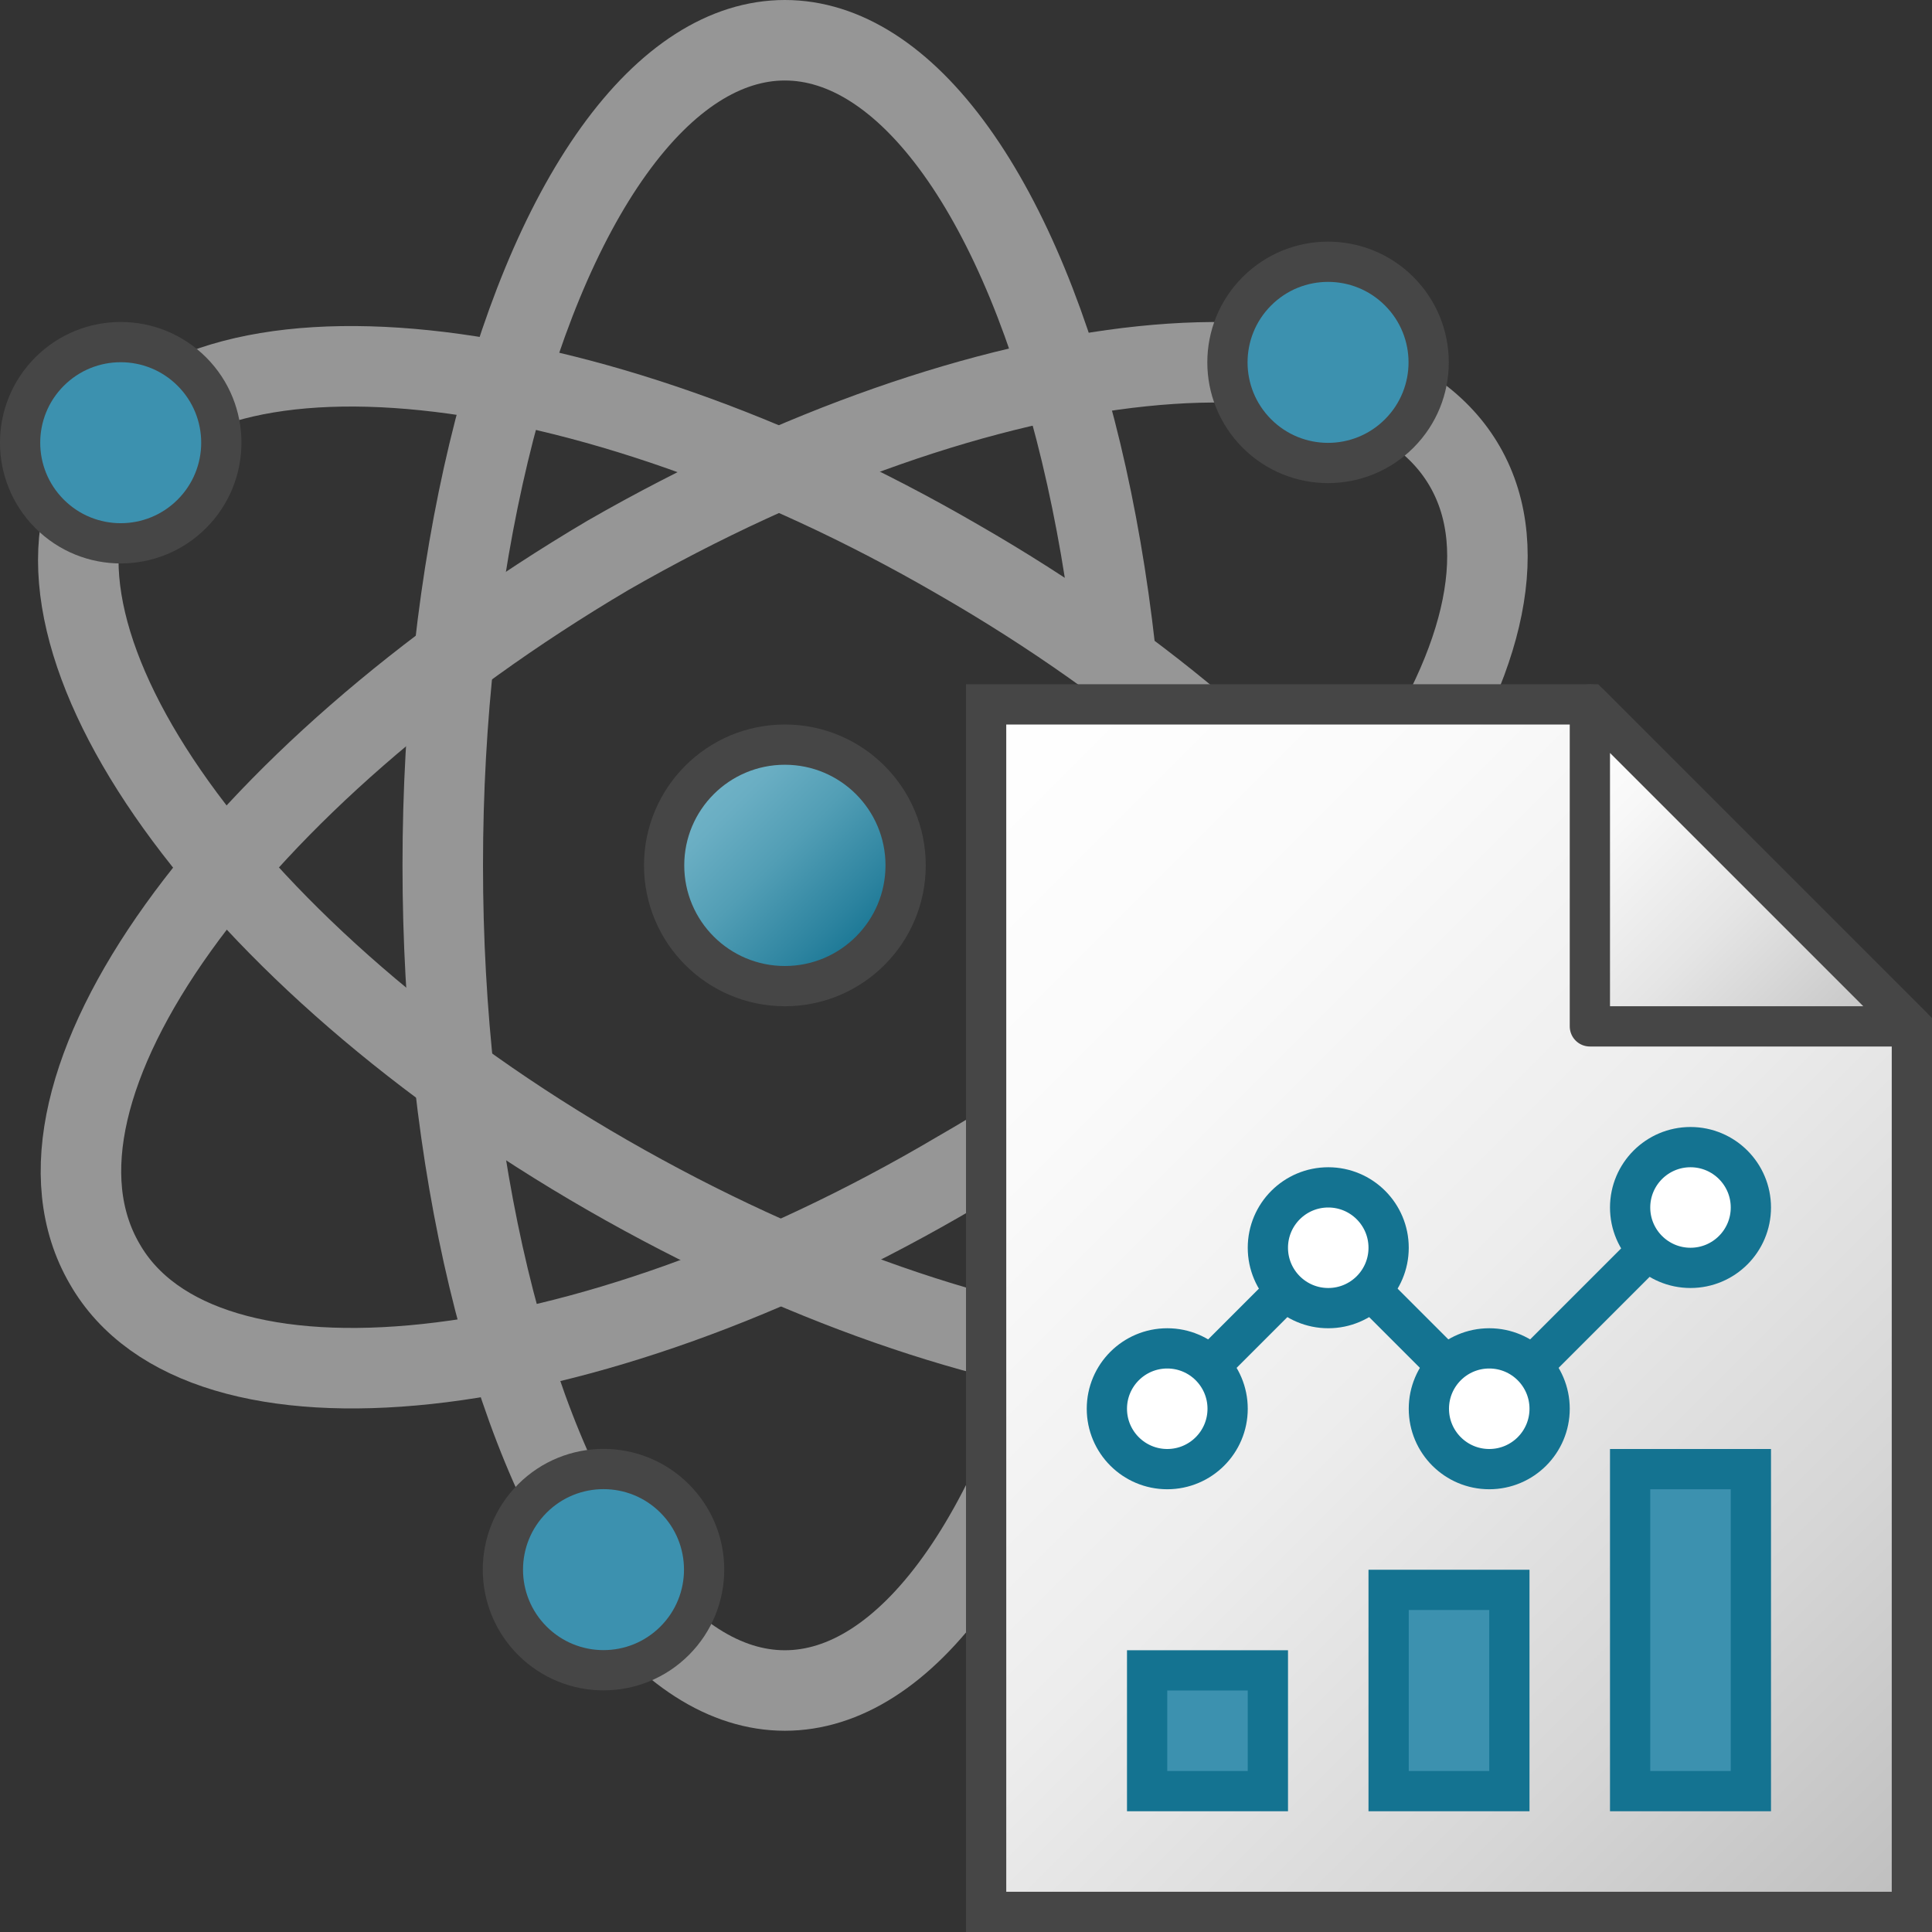 <svg version="1.1" id="Layer_1" xmlns="http://www.w3.org/2000/svg" xmlns:xlink="http://www.w3.org/1999/xlink" x="0px" y="0px"
	 viewBox="0 0 48 48" enable-background="new 0 0 48 48" xml:space="preserve">
	<rect x="0" y="0" width="48" height="48" fill="#333333" stroke="none"/>
	<linearGradient id="SVGID_1_" gradientUnits="userSpaceOnUse" x1="17.378" y1="19.379" x2="21.621" y2="23.622">
		<stop  offset="0" style="stop-color:#73B4C8"/>
		<stop  offset="0.175" style="stop-color:#6AAEC3"/>
		<stop  offset="0.457" style="stop-color:#529EB5"/>
		<stop  offset="0.809" style="stop-color:#2C839F"/>
		<stop  offset="1" style="stop-color:#147391"/>
	</linearGradient>
		<circle fill="url(#SVGID_1_)" stroke="#464646" stroke-linecap="round" stroke-linejoin="round" stroke-miterlimit="10" cx="19.5" cy="21.5" r="3"/>
		<ellipse fill="none" stroke="#969696" stroke-width="2" stroke-linejoin="round" stroke-miterlimit="10" cx="19.5" cy="21.5" rx="8.5" ry="20.5"/>
	<path fill="none" stroke="#969696" stroke-width="2" stroke-linejoin="round" stroke-miterlimit="10" d="M15.1,13.8
		c9.4-5.4,18.9-6.4,21.3-2.2c2.4,4.2-3.2,12.1-12.6,17.5C14.5,34.6,5,35.6,2.6,31.4C0.1,27.1,5.8,19.3,15.1,13.8z"/>
	<path fill="none" stroke="#969696" stroke-width="2" stroke-linejoin="round" stroke-miterlimit="10" d="M15.1,29.2
		c-9.4-5.4-15-13.3-12.6-17.5c2.4-4.2,12-3.2,21.3,2.2c9.4,5.4,15,13.3,12.6,17.5C34,35.6,24.5,34.6,15.1,29.2z"/>
<ellipse transform="matrix(0.707 -0.707 0.707 0.707 -6.899 5.343)" fill="#3C91AF" stroke="#464646" stroke-linecap="round" stroke-linejoin="round" stroke-miterlimit="10" cx="3" cy="11" rx="2.5" ry="2.5"/>
<ellipse transform="matrix(0.707 -0.707 0.707 0.707 3.301 25.971)" fill="#3C91AF" stroke="#464646" stroke-linecap="round" stroke-linejoin="round" stroke-miterlimit="10" cx="33" cy="9" rx="2.5" ry="2.5"/>
<ellipse transform="matrix(0.707 -0.707 0.707 0.707 -23.184 22.029)" fill="#3C91AF" stroke="#464646" stroke-linecap="round" stroke-linejoin="round" stroke-miterlimit="10" cx="15" cy="39" rx="2.5" ry="2.5"/>
<linearGradient id="SVGID_2_" gradientUnits="userSpaceOnUse" x1="20.75" y1="-933.25" x2="47.25" y2="-959.75" gradientTransform="matrix(1 0 0 -1 0 -912)">
	<stop  offset="0" style="stop-color:#FFFFFF"/>
	<stop  offset="0.232" style="stop-color:#FAFAFA"/>
	<stop  offset="0.496" style="stop-color:#EDEDED"/>
	<stop  offset="0.775" style="stop-color:#D6D6D6"/>
	<stop  offset="1" style="stop-color:#BEBEBE"/>
</linearGradient>
<polygon fill="url(#SVGID_2_)" stroke="#464646" stroke-miterlimit="10" points="39.5,17.5 24.5,17.5 24.5,47.5 47.5,47.5 
	47.5,25.5 "/>
<linearGradient id="SVGID_3_" gradientUnits="userSpaceOnUse" x1="37.5" y1="-931.5" x2="45.5" y2="-939.5" gradientTransform="matrix(1 0 0 -1 0 -912)">
	<stop  offset="0" style="stop-color:#FFFFFF"/>
	<stop  offset="0.221" style="stop-color:#F8F8F8"/>
	<stop  offset="0.541" style="stop-color:#E5E5E5"/>
	<stop  offset="0.92" style="stop-color:#C6C6C6"/>
	<stop  offset="1" style="stop-color:#BEBEBE"/>
</linearGradient>
<polygon fill="url(#SVGID_3_)" stroke="#464646" stroke-linejoin="round" stroke-miterlimit="10" points="39.5,17.5 39.5,25.5 
	47.5,25.5 "/>
<polyline fill="none" stroke="#147391" points="29,35 33,31 37,35 42,30 "/>
<circle fill="#FFFFFF" stroke="#147391" cx="29" cy="35" r="1.5"/>
<circle fill="#FFFFFF" stroke="#147391" cx="33" cy="31" r="1.5"/>
<circle fill="#FFFFFF" stroke="#147391" cx="42" cy="30" r="1.5"/>
<circle fill="#FFFFFF" stroke="#147391" cx="37" cy="35" r="1.5"/>
<rect x="28.5" y="41.5" fill="#3C91AF" stroke="#147391" width="3" height="3"/>
<rect x="34.5" y="39.5" fill="#3C91AF" stroke="#147391" width="3" height="5"/>
<rect x="40.5" y="36.5" fill="#3C91AF" stroke="#147391" width="3" height="8"/>
</svg>
